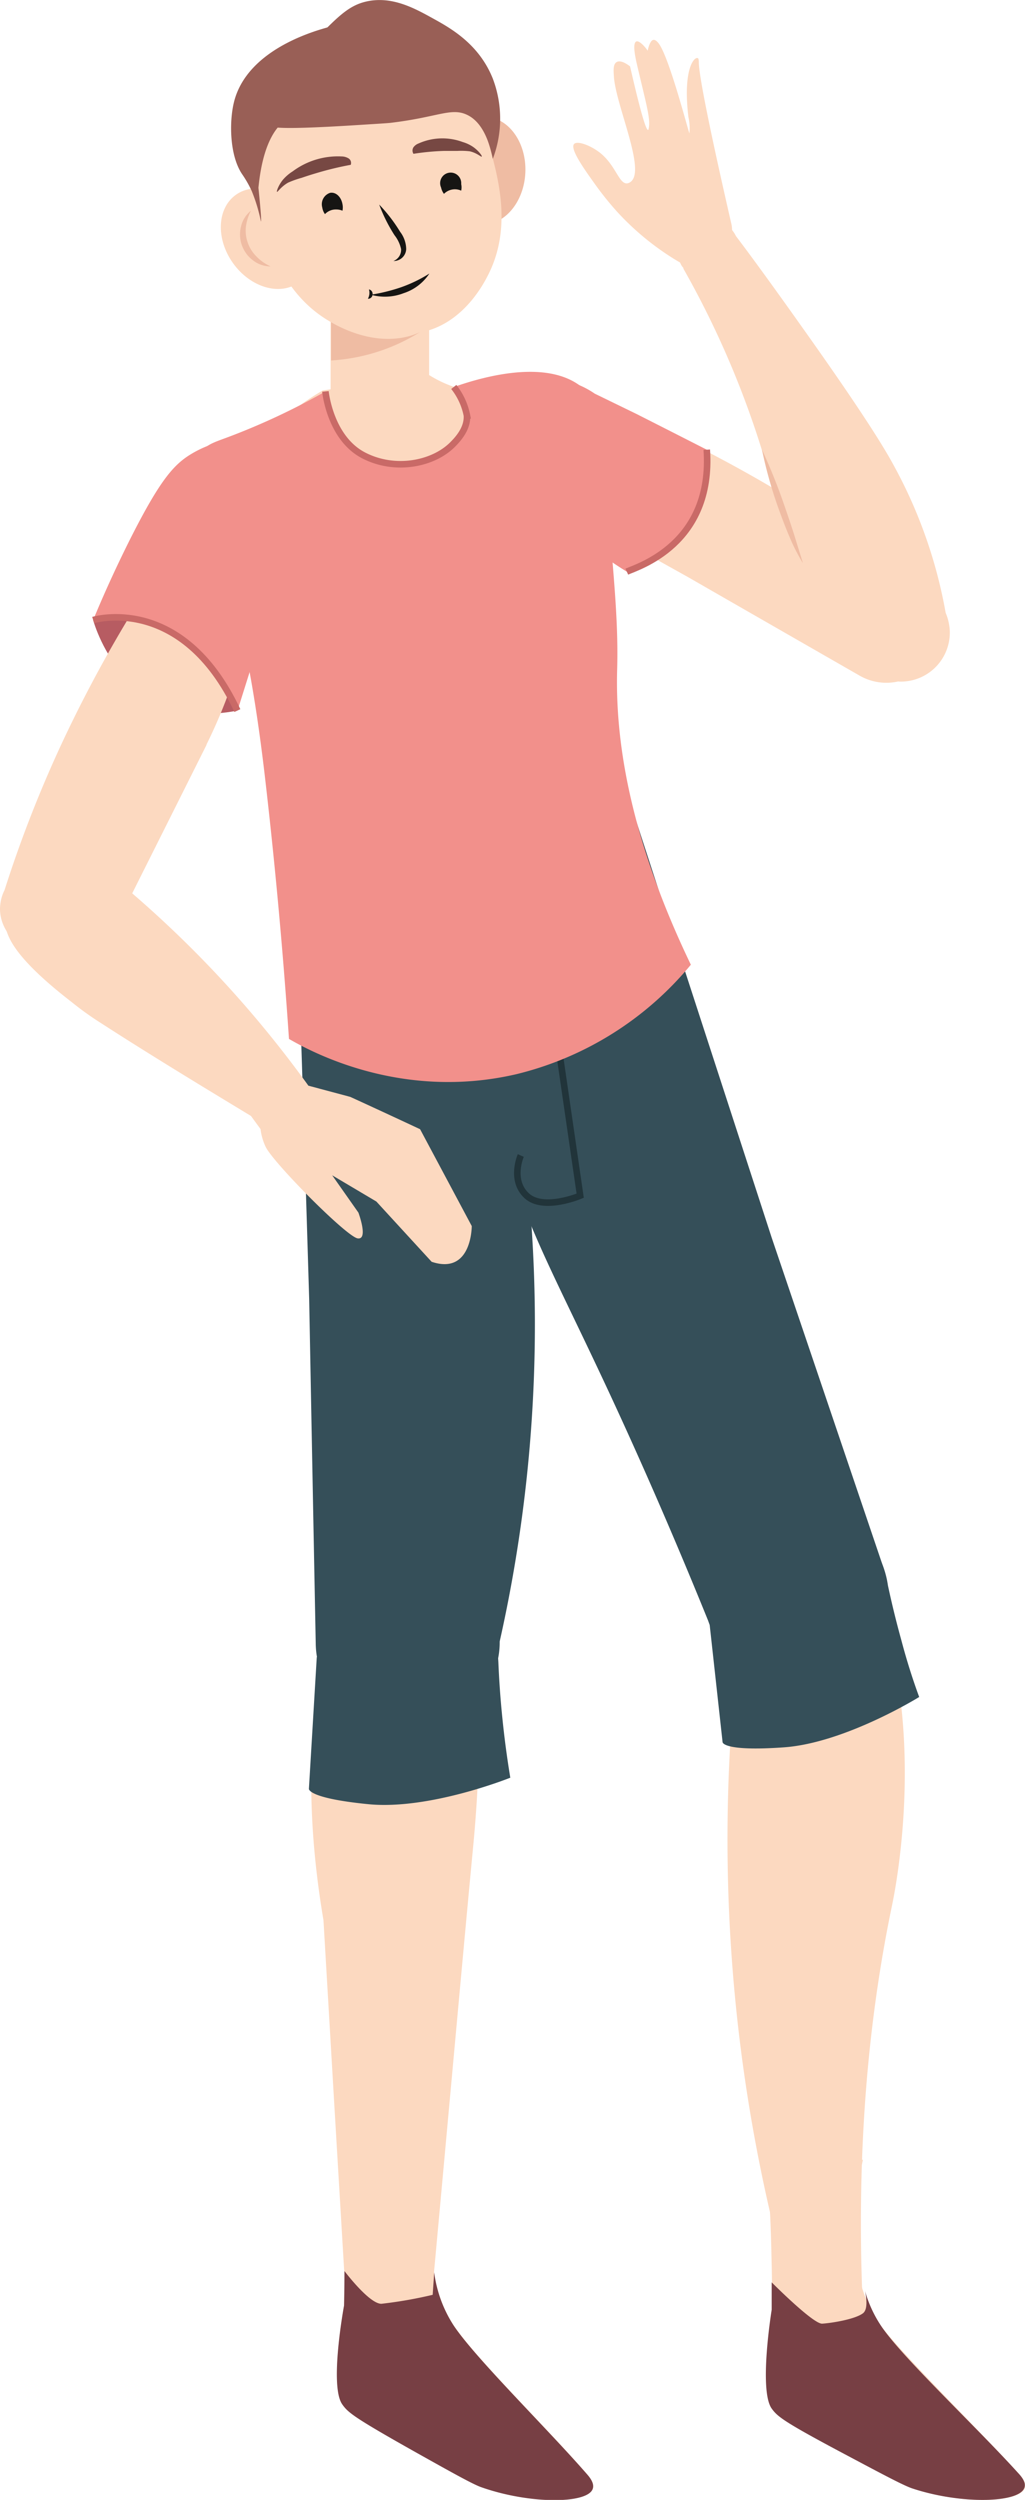 <svg xmlns="http://www.w3.org/2000/svg" viewBox="0 0 156.35 381.29"><defs><style>.cls-1{fill:#fcd9c0;}.cls-2{fill:#f2908b;}.cls-3,.cls-7{fill:none;stroke-miterlimit:10;}.cls-3{stroke:#c96a67;}.cls-4{fill:#efbca3;}.cls-5{fill:#354f59;}.cls-6{fill:#773f44;}.cls-7{stroke:#21343a;}.cls-8{fill:#995f56;}.cls-9{fill:#161513;}.cls-10{fill:#774843;}.cls-11{fill:#b75c62;}</style></defs><g id="left_lower_arm" data-name="left lower arm"><path class="cls-1" d="M92.06,78.77A211,211,0,0,1,127.24,96a204.19,204.19,0,0,1,19.49,13.54,6.87,6.87,0,0,1,1.56,1.24h0c.2.22.4.45.59.7,2.42,3.35,1.42,8.21-2.24,10.86a8.18,8.18,0,0,1-9,.58h0q-13.16-7.55-26.3-15.1L77.78,89.11Z" transform="translate(-6.5 -19.86)"/><path class="cls-2" d="M114.31,88.45Q109,85.74,103.59,83l-6.37-3.1a13.31,13.31,0,0,0-3.7-1.78h0a13.42,13.42,0,0,0-1.9-.43c-6.46-.89-13.15,3.35-14.37,10-1.28,6.94,4,13.61,10.88,14.61a13,13,0,0,0,6.58-.78c.49.44,1,.89,1.53,1.33a48.18,48.18,0,0,0,5.9,4.22c1.77-.71,7.54-3.29,10.54-9.3A16.72,16.72,0,0,0,114.31,88.45Z" transform="translate(-6.5 -19.86)"/><path class="cls-3" d="M102.11,107.05c1.65-.75,13.19-4.18,12.2-18.6" transform="translate(-6.5 -19.86)"/><path class="cls-1" d="M118.1,54.18c-3.75-16.36-4.9-22.68-5-24.62,0-.26,0-.78-.15-.83-.6-.27-2.31,1.8-1.44,9a7.58,7.58,0,0,1,.15,2.46c-.09,0-3.15-11.93-4.76-13.8-.11-.13-.45-.53-.78-.44-.56.16-.85,1.73-.82,1.66s-3.12-4.28-1.66,2,2.15,8.45,1.79,9.92c0,.06,0,.13-.08.14-.41.07-1.64-4.87-2.74-9.68-.34-.27-1.35-1-2-.69s-.51,1.44-.47,2.23c.27,4.23,4.63,13.69,2.77,15.86a1.22,1.22,0,0,1-.74.44c-1.25.12-1.72-2.71-4.1-4.63-1.44-1.15-3.5-1.92-4-1.38-.67.73,1.52,3.8,3.15,6.08a47.33,47.33,0,0,0,3.47,4.32,41.36,41.36,0,0,0,8.41,7c2.22,1.39,3,1.58,3.78,1.56a5.79,5.79,0,0,0,5-4A5.4,5.4,0,0,0,118.1,54.18Z" transform="translate(-6.5 -19.86)"/><path class="cls-1" d="M143,91.16c-.83-1.52-2.94-5.6-13.69-20.75-4.37-6.17-8-11.18-10.55-14.54a4.71,4.71,0,0,0-6.14-2.24,4.83,4.83,0,0,0-2.15,6.75c.09.14.21.27.31.4l-.07,0a140.57,140.57,0,0,1,11.72,26.82c2.19,6.91,5.93,20.67,14.55,31.6,1.55,2,4,4.7,7.11,4.62a7.48,7.48,0,0,0,7.29-7.67,6.84,6.84,0,0,0-.09-.91h0a7.67,7.67,0,0,0-.54-1.9A73.36,73.36,0,0,0,143,91.16Z" transform="translate(-6.5 -19.86)"/><path class="cls-4" d="M122.73,88.45A89.68,89.68,0,0,1,126.16,97c.5,1.45,1,2.9,1.46,4.36l1.36,4.4a29.14,29.14,0,0,1-2.1-4.13c-.6-1.41-1.14-2.85-1.66-4.3A65.62,65.62,0,0,1,122.73,88.45Z" transform="translate(-6.5 -19.86)"/><path class="cls-5" d="M79.73,161.7a221.18,221.18,0,0,1,8.36,59.43,221,221,0,0,1-5.37,49.1,12.56,12.56,0,0,1-.45,3.46h0a12.47,12.47,0,0,1-.51,1.53c-2.83,6.78-11,10.16-18.19,7.55a13.08,13.08,0,0,1-8.91-12.29q-.51-26.25-1-52.5-1-33.22-2.09-66.45Z" transform="translate(-6.5 -19.86)"/><path class="cls-1" d="M72.7,366.45c2.72-29.66,4.75-52.11,5.9-64.16.27-2.83.85-8.89,1-17,.15-7.13-.09-12.89-.29-16.43a10.65,10.65,0,0,0-.06-1.45,10.79,10.79,0,0,0-.26-1.47h0a10,10,0,0,0-.39-1.29,11.07,11.07,0,0,0-14.27-6.46c-3.56,1.34-5.54,5.07-7.16,10.3-2.17,7-5.2,21.31-1.33,44.24l1.68,28.6L59,366.21Z" transform="translate(-6.5 -19.86)"/><path class="cls-5" d="M83.14,282c-.31-3-.51-5.9-.62-8.63h0a24.91,24.91,0,0,0-2.21-9C79,261.48,76,255,70.94,254.11c-7-1.19-15.18,8.7-16,17.35,0,.46-.06.85-.06,1.15h-.06l-1.2,20.08s-.27,1.43,9.07,2.35S84.34,291,84.34,291C83.87,288.16,83.46,285.16,83.14,282Z" transform="translate(-6.5 -19.86)"/><path class="cls-1" d="M73.88,351.33c-3.09,12.41-.81,19.28,1.87,23.27,3.39,5,14.17,15.56,20.27,22.59.39.46,1.18,1.4.92,2.22-.76,2.32-9.58,2.41-17-.22-1.23-.43-4.13-2-9.86-5.25-9.61-5.38-10.48-6.14-11.36-7.4-2-2.84.28-15.06.28-15.06s.08-4.59.06-9.57c0-5.28-.4-9.83-.57-11.89-.19-2.45-.48-5.4-.9-8.72Z" transform="translate(-6.5 -19.86)"/><path class="cls-6" d="M96,397.19c-6.1-7-16.88-17.54-20.27-22.59a19.48,19.48,0,0,1-3-8.14h0l-.23,3.41a65.43,65.43,0,0,1-7.83,1.37c-1.87,0-5.63-5-5.63-5,0,3-.06,5.27-.06,5.27s-2.27,12.22-.28,15.06c.88,1.26,1.75,2,11.36,7.4,5.73,3.21,8.63,4.82,9.86,5.25,7.47,2.63,16.29,2.54,17,.22C97.2,398.59,96.41,397.65,96,397.19Z" transform="translate(-6.5 -19.86)"/><path class="cls-5" d="M80.43,163.51a103.36,103.36,0,0,0,2,27c2.84,13.46,7.41,21.41,15.43,38.43,4.25,9,10.13,22,16.66,38.12a12.49,12.49,0,0,0,1.59,3.13h0a15,15,0,0,0,1,1.29,14.69,14.69,0,0,0,19.78,1.48,12.68,12.68,0,0,0,4.24-14.38l-16.92-49.95-20.64-63.47Z" transform="translate(-6.5 -19.86)"/><path class="cls-7" d="M91.74,179.81,95,202.23s-5.62,2.38-8.17,0-.89-6.13-.89-6.13" transform="translate(-6.5 -19.86)"/><path class="cls-1" d="M124.53,359.72a252.63,252.63,0,0,1-5-91.52,10.72,10.72,0,0,1,.34-2.91h0a12.74,12.74,0,0,1,.4-1.29,11.08,11.08,0,0,1,14.33-6.33c4.08,1.58,5.9,6.26,7.07,10.36,5.62,19.82,1.24,40.78.9,42.44-2.92,14-5.57,33.88-4.51,60.08Z" transform="translate(-6.5 -19.86)"/><path class="cls-5" d="M144,270.07c-.81-2.92-1.49-5.73-2.06-8.4h0a13.83,13.83,0,0,0-27.5,2.76c0,.39.08.77.13,1.15h-.05l2.2,20s0,1.45,9.34.79,20.65-7.68,20.65-7.68C145.72,276,144.81,273.14,144,270.07Z" transform="translate(-6.5 -19.86)"/><path class="cls-1" d="M138.12,349.3c-3,13.78-.34,21.27,3,25.62s15,15.86,20.73,22.17c.41.44,1.22,1.37,1,2.19-.71,2.33-9.53,2.61-17.05.14-1.24-.41-4.16-2-10-5.05-9.71-5.18-10.6-5.91-11.5-7.15-2.05-2.81,0-15.07,0-15.07s-.07-18.38-1-21.44-1.66-6.64-1.66-6.64Z" transform="translate(-6.5 -19.86)"/><polygon class="cls-6" points="131.6 348.06 131.6 348.06 131.6 348.07 131.6 348.06"/><path class="cls-6" d="M161.84,397.09c-6.24-6.91-17.24-17.2-20.73-22.17a18.81,18.81,0,0,1-2.66-5.63c.25,1.2.42,2.84-.32,3.4-1.23.93-4.86,1.5-6.22,1.58s-7.7-6.3-7.7-6.3c0,2.47,0,4.18,0,4.18s-2,12.26,0,15.07c.9,1.24,1.79,2,11.5,7.15,5.81,3.09,8.73,4.64,10,5.05,7.52,2.47,16.34,2.19,17.05-.14C163.06,398.46,162.25,397.53,161.84,397.09Z" transform="translate(-6.5 -19.86)"/><ellipse class="cls-1" cx="47.27" cy="56.27" rx="6.41" ry="8.23" transform="translate(-30.4 18.05) rotate(-35.5)"/><ellipse class="cls-4" cx="80.24" cy="45.91" rx="8.23" ry="6.41" transform="translate(24.38 104.21) rotate(-87.51)"/><rect class="cls-1" x="50.43" y="34.36" width="15.03" height="28.99"/><path class="cls-4" d="M72,64.91v4.64a28.76,28.76,0,0,1-15,5.29V62.26h0C57.35,62.25,66.52,63.92,72,64.91Z" transform="translate(-6.5 -19.86)"/><path class="cls-1" d="M70.85,24.63c-5.58-3.08-11.3-1.38-13-.86-.32.09-.72.22-1.16.39s-.85.21-1.18.3C53.73,25,48,26.66,45,32.29c-3.32,6.22-1.18,13.25.64,19.22,1.71,5.61,4,13.13,11,17.28,1.1.66,6.55,3.92,12.35,2.32a12.28,12.28,0,0,0,1.47-.54,11.52,11.52,0,0,0,1.52-.35c5.74-1.81,8.53-7.52,9.1-8.67,3.56-7.27,1.39-14.83-.23-20.46C79.07,35.09,77,28,70.85,24.63Z" transform="translate(-6.5 -19.86)"/><path class="cls-8" d="M45.92,48.5c.42-4.25,1.6-9.29,5.1-10.9,2.49-1.14,4,.45,8.44.83,6.27.53,11.69-1,18.32-2.87,1.66-.46,3-.9,3.88-1.19a19.41,19.41,0,0,0-8.9-9.67,18,18,0,0,0-9.7-1.87c-7.82.71-19,4.45-20.91,12.77-.66,2.82-.66,7.88,1.25,10.78A17.25,17.25,0,0,1,44.9,49a25.81,25.81,0,0,1,1.4,4.64C46.37,53.64,46.35,52.68,45.92,48.5Z" transform="translate(-6.5 -19.86)"/><path class="cls-8" d="M81.66,31.82c-2.13-5.3-6.47-7.69-9.19-9.19s-6.13-3.39-10-2.56c-2.65.57-4.3,2.2-7.49,5.45-3.51,3.57-9.68,11-7.83,13.28a.92.92,0,0,0,.13.14c.52.43,2.21.72,13.66,0,3-.19,4.54-.28,5.1-.34,7.18-.85,9.23-2.35,11.63-1.26,1.44.65,3.11,2.31,4,6.75A17.24,17.24,0,0,0,81.66,31.82Z" transform="translate(-6.5 -19.86)"/><path class="cls-9" d="M50.48,45.84" transform="translate(-6.5 -19.86)"/><path class="cls-4" d="M44.78,52A7.2,7.2,0,0,0,44,54.52,5.58,5.58,0,0,0,45.64,59a6.78,6.78,0,0,0,2.14,1.49,4.32,4.32,0,0,1-2.66-.9,4.93,4.93,0,0,1-1.84-5.25A4.34,4.34,0,0,1,44.78,52Z" transform="translate(-6.5 -19.86)"/><path class="cls-9" d="M57.8,51.81a2.39,2.39,0,0,1,.94.19,2.47,2.47,0,0,0,0-1c-.19-1.1-1-1.88-1.88-1.73a1.83,1.83,0,0,0-1.2,2.25,2.25,2.25,0,0,0,.41,1A2.27,2.27,0,0,1,57.8,51.81Z" transform="translate(-6.5 -19.86)"/><path class="cls-9" d="M74.22,49.43a2.36,2.36,0,0,1,1.68-.7,2.32,2.32,0,0,1,.95.21,2.37,2.37,0,0,0,0-1,1.61,1.61,0,1,0-3.07.52A2.48,2.48,0,0,0,74.22,49.43Z" transform="translate(-6.5 -19.86)"/><path class="cls-9" d="M64.34,51.06a23.88,23.88,0,0,1,3.19,4.15,4.44,4.44,0,0,1,.93,2.65,1.9,1.9,0,0,1-1.95,1.81,1.82,1.82,0,0,0,1.17-1.82,5.17,5.17,0,0,0-1-2.11A24.4,24.4,0,0,1,64.34,51.06Z" transform="translate(-6.5 -19.86)"/><path class="cls-9" d="M63.06,64.81a26.79,26.79,0,0,0,4.63-1.14A21.34,21.34,0,0,0,72,61.58a7.46,7.46,0,0,1-3.94,3A7.88,7.88,0,0,1,63.06,64.81Z" transform="translate(-6.5 -19.86)"/><path class="cls-9" d="M62.78,64a.7.7,0,0,1,.55.79.68.68,0,0,1-.71.64,2.1,2.1,0,0,0,.22-.7A2,2,0,0,0,62.78,64Z" transform="translate(-6.5 -19.86)"/><path class="cls-10" d="M60,45a.82.82,0,0,0-.36-1,2.11,2.11,0,0,0-1.05-.28A11.54,11.54,0,0,0,51.14,46a6.6,6.6,0,0,0-1.48,1.27c-.67.82-1,1.76-.91,1.85s.56-.75,1.69-1.4a14.85,14.85,0,0,1,2.08-.74c.75-.26,1.51-.5,2.26-.72A48.45,48.45,0,0,1,60,45Z" transform="translate(-6.5 -19.86)"/><path class="cls-10" d="M69.57,43.32a.92.92,0,0,1,0-1,1.71,1.71,0,0,1,.78-.58,8.88,8.88,0,0,1,6.72-.22,5.67,5.67,0,0,1,1.6.75c.8.56,1.4,1.35,1.32,1.47s-.7-.54-1.82-.8a10.86,10.86,0,0,0-1.93-.06c-.69,0-1.38,0-2.07,0A37.29,37.29,0,0,0,69.57,43.32Z" transform="translate(-6.5 -19.86)"/><path class="cls-1" d="M55.73,79.41a42.71,42.71,0,0,0-11.54,9.9c-2.28,2.81-4.75,5.86-5.59,9.23-2.43,9.71,9.87,17.33,16.69,29.33,4.31,7.56,8.22,20,4.09,40.46a92.79,92.79,0,0,0,48.13-6.25c-17.23-21.41-18.08-36.5-17.75-42.9,1.12-21.27,3.83-28.34,3.83-28.34-.11-1.65-.47-3.32-1.47-3.68-1.91-.69-4.51,4-6,3.38-1.91-.77,1.12-8.56-1.94-10.8-1.79-1.31-4,.63-8.41-.86A18.23,18.23,0,0,1,72,77.09Z" transform="translate(-6.5 -19.86)"/><path class="cls-2" d="M100.64,121.93c.28-9.68-1.25-19.33-1.53-29-.19-6.67-.42-10.47-3-13.23-5.11-5.45-15.73-2.46-20.36-.82,1.2,1.51,2.28,3.49,1.92,5.45-.87,4.76-10,8.16-15.9,4.61-4.52-2.7-5.46-8.35-5.62-9.38a104.66,104.66,0,0,1-14.73,6.92c-2.31.86-3.36,1.16-4.26,2.33C34,93,38.27,101.19,41,108.24c1.42,3.65,3.91,12.57,6,30.88,1.21,10.51,2.53,23.75,3.58,39.2,3.46,2,17.22,9.45,34.72,5.37A49.75,49.75,0,0,0,111.88,167C102.16,146.77,100.35,132,100.64,121.93Z" transform="translate(-6.5 -19.86)"/><path class="cls-3" d="M56.14,79.56s.68,7.09,5.83,9.76c4.86,2.52,10.77,1.28,13.69-1.78.61-.63,2.21-2.3,2.06-4.33a10.14,10.14,0,0,0-2-4.33h0" transform="translate(-6.5 -19.86)"/><path class="cls-11" d="M20.71,114.43s4.53,17.3,22,13.81l-5.49-19Z" transform="translate(-6.5 -19.86)"/><path class="cls-1" d="M36.45,98.64a204.62,204.62,0,0,0-20.52,34.59,189.05,189.05,0,0,0-8.74,22.4,6.15,6.15,0,0,0-.61,1.92h0a6.84,6.84,0,0,0-.08.91c0,4.14,4.09,7.49,9.13,7.49,3.89,0,7.2-2,8.52-4.81Q31.08,147.31,38,133.48l0-.06a78.9,78.9,0,0,0,6.33-18c1.12-4.23,4-10.09,11.72-16.75Z" transform="translate(-6.5 -19.86)"/><path class="cls-2" d="M60,99.46a13.6,13.6,0,0,0-13.6-13.6,13.44,13.44,0,0,0-5.67,1.25,16.34,16.34,0,0,0-5.07,2c-2.67,1.61-4.78,4-9.32,13-1.55,3.1-3.54,7.26-5.63,12.31a21.15,21.15,0,0,1,14.76,3.82,20.84,20.84,0,0,1,7.26,10q2.4-7.62,4.79-15.24A13.59,13.59,0,0,0,60,99.46Z" transform="translate(-6.5 -19.86)"/><path class="cls-3" d="M20.71,114.43s13.55-4.15,22,13.81" transform="translate(-6.5 -19.86)"/><path class="cls-1" d="M17.42,172.69a46.48,46.48,0,0,0,4.49,3.22c8.05,5.21,17.66,11,22.87,14.16l1.46,2a8.81,8.81,0,0,0,.81,2.77c1.33,2.57,12.31,13.63,14,13.9s.12-3.93.12-3.93l-4-5.69,6.74,4,8.43,9.19c6.16,2.07,6.12-5.45,6.12-5.45l-7.88-14.77s-6.13-2.87-10.65-4.93l-6.39-1.71A169,169,0,0,0,27.4,156.75c-7.52-6.54-12.39-9.53-15.65-7.85-3,1.53-5.64,7.53-4.37,12.5C7.78,163,8.93,166.13,17.42,172.69Z" transform="translate(-6.5 -19.86)"/></g></svg>